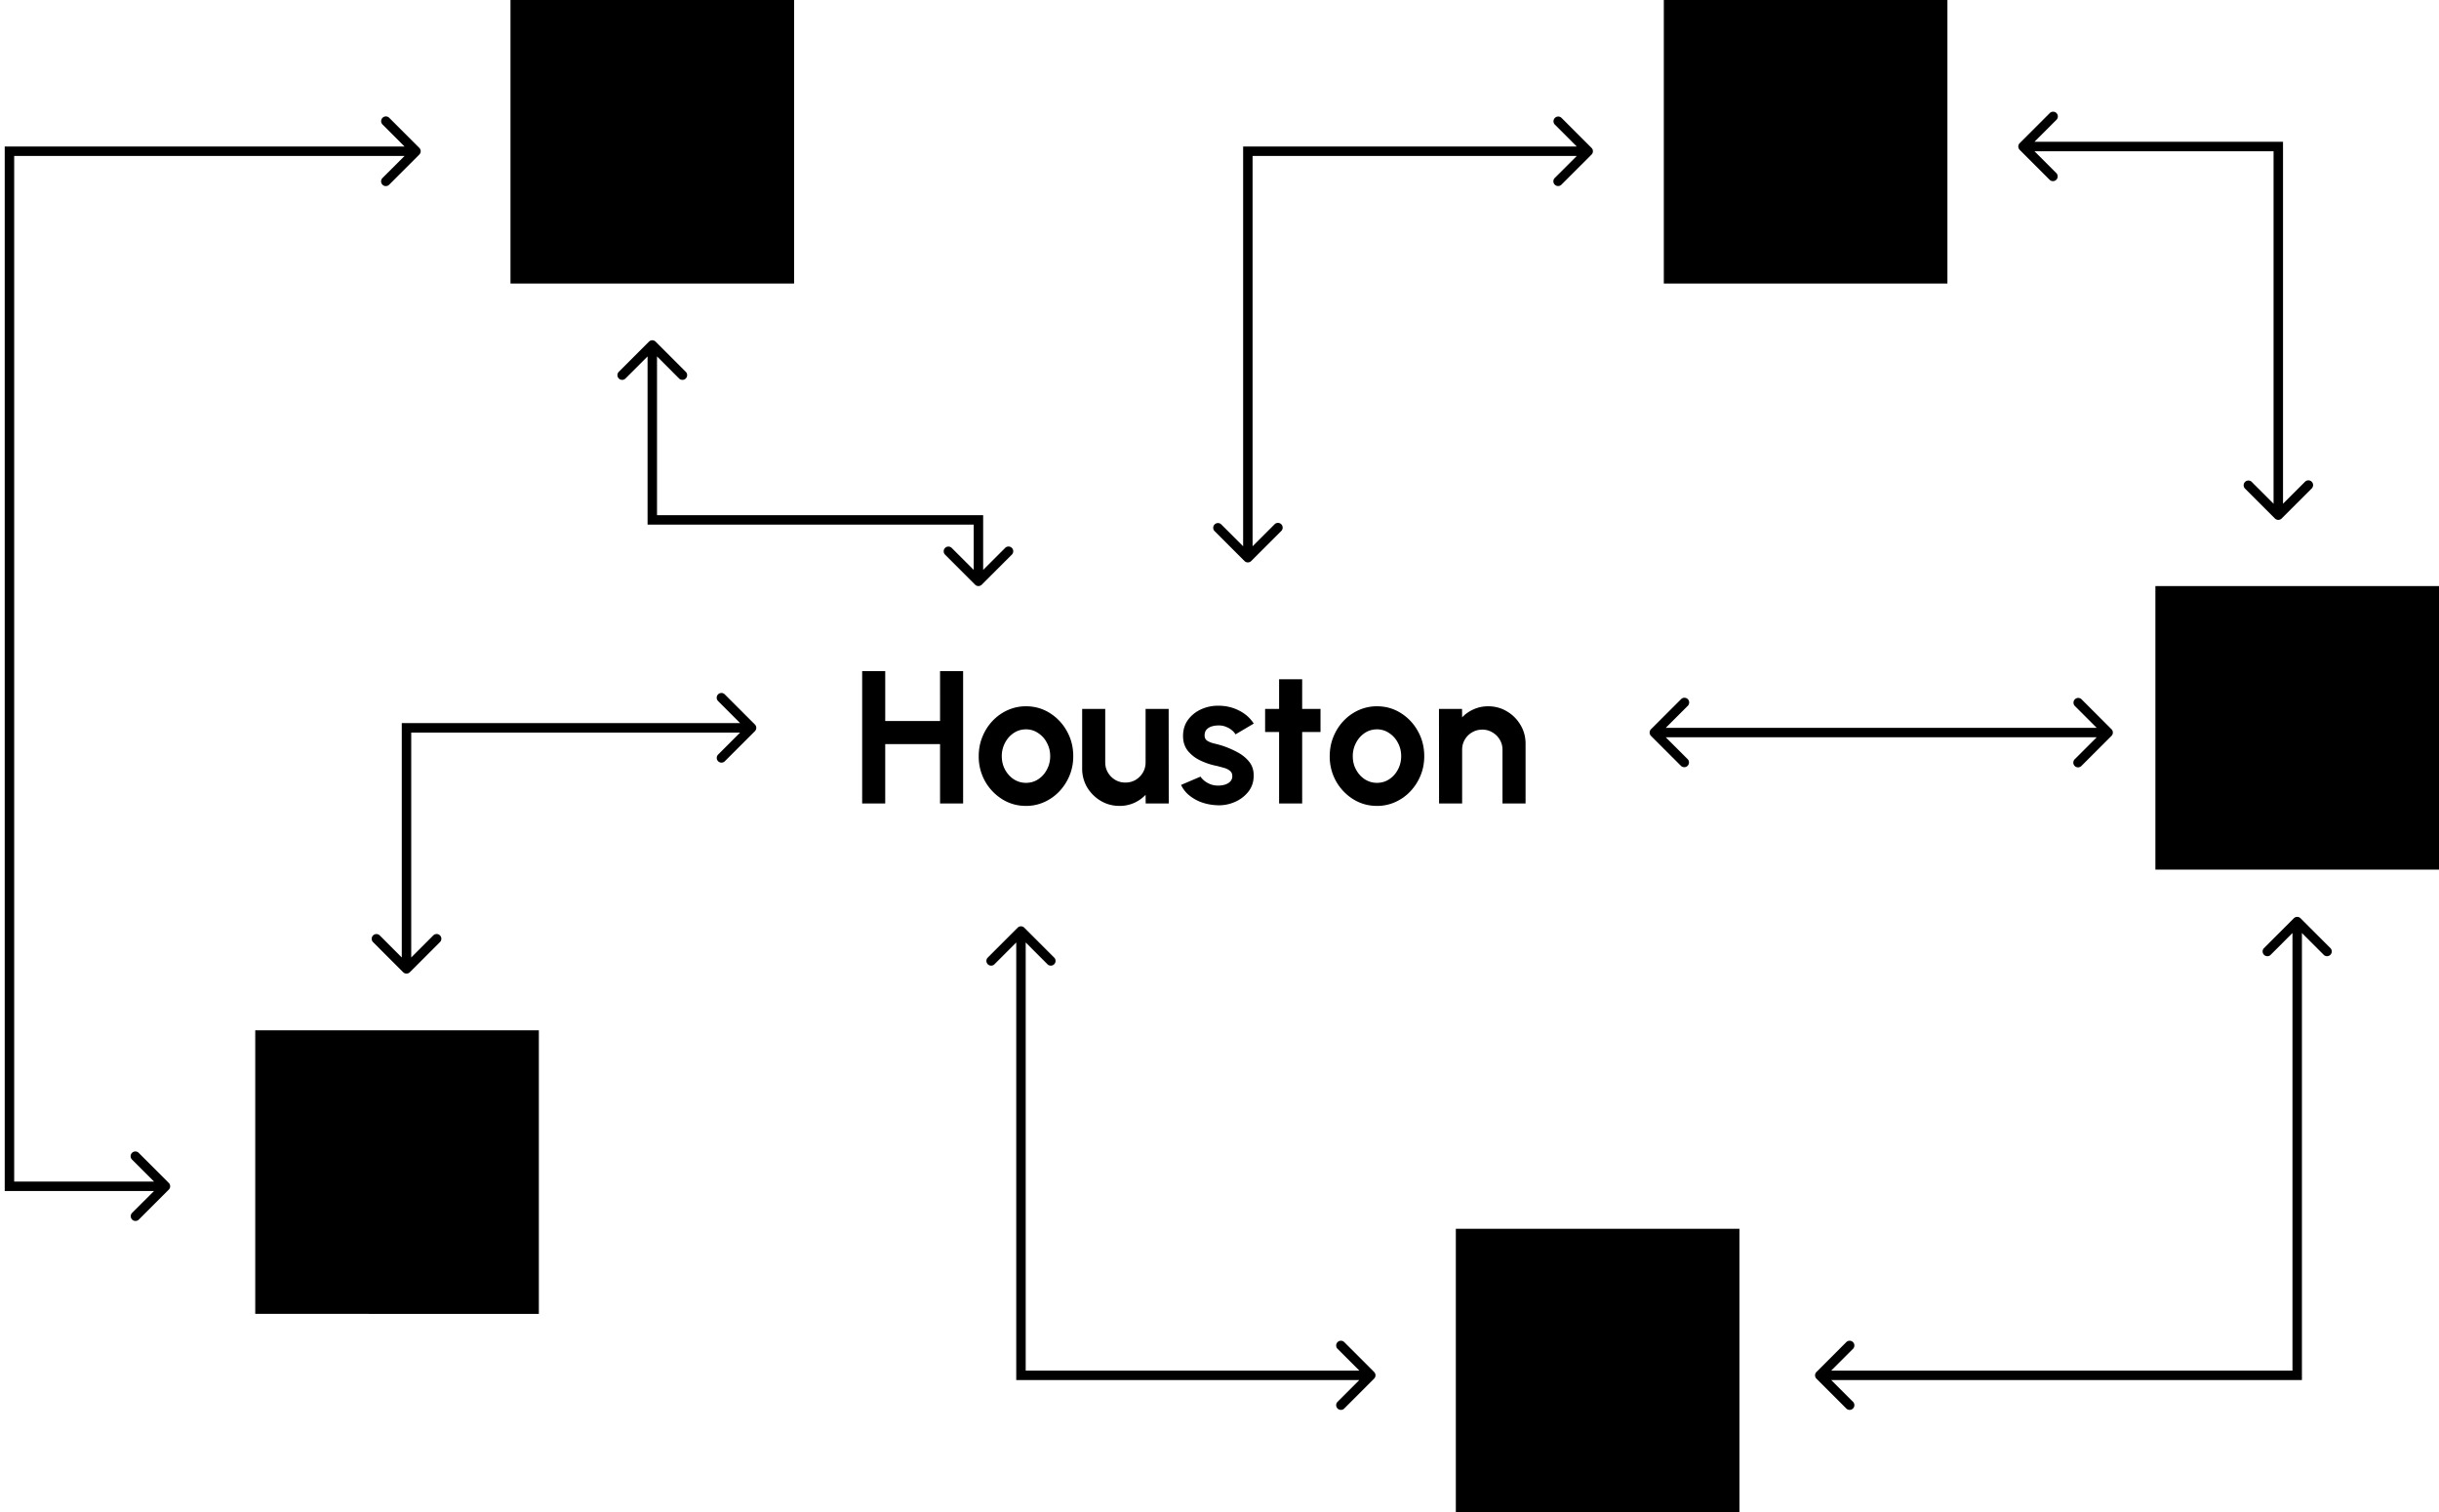 <svg width="258" height="160" fill="none" xmlns="http://www.w3.org/2000/svg"><path d="M99.44 71h2.44v14h-2.44v-6.28h-5.8V85H91.2V71h2.44v5.28h5.8V71Zm9.09 14.26c-.92 0-1.76-.237-2.52-.71a5.315 5.315 0 0 1-1.81-1.9 5.34 5.34 0 0 1-.67-2.65c0-.733.13-1.417.39-2.05.26-.64.616-1.2 1.07-1.68.46-.487.993-.867 1.6-1.14a4.665 4.665 0 0 1 1.94-.41c.92 0 1.756.237 2.51.71a5.192 5.192 0 0 1 1.81 1.91c.453.8.68 1.687.68 2.66 0 .727-.13 1.407-.39 2.04a5.418 5.418 0 0 1-1.08 1.68c-.454.48-.984.857-1.59 1.13a4.63 4.63 0 0 1-1.94.41Zm0-2.44c.486 0 .923-.13 1.31-.39.386-.26.69-.603.91-1.03.226-.427.34-.893.34-1.4 0-.52-.117-.993-.35-1.42a2.678 2.678 0 0 0-.93-1.03 2.247 2.247 0 0 0-1.28-.39c-.48 0-.914.13-1.3.39-.387.26-.694.607-.92 1.04a2.99 2.99 0 0 0-.34 1.41c0 .527.116 1.003.35 1.43.233.427.543.767.93 1.02.393.247.82.37 1.28.37Zm5.942-1.52V75h2.44v5.66c0 .393.097.753.29 1.08.193.32.45.577.77.77.327.187.683.28 1.07.28.4 0 .76-.093 1.08-.28.32-.193.577-.45.77-.77.193-.327.29-.687.29-1.08V75h2.44l.01 10h-2.44l-.01-.91c-.347.36-.757.647-1.23.86a3.75 3.75 0 0 1-1.52.31c-.727 0-1.39-.177-1.99-.53-.6-.36-1.08-.837-1.44-1.43a3.871 3.871 0 0 1-.53-2Zm14.112 3.88a5.528 5.528 0 0 1-1.51-.31 4.468 4.468 0 0 1-1.28-.73 3.12 3.12 0 0 1-.86-1.1l2.06-.88c.08.133.21.277.39.43.18.147.393.27.64.37.253.1.53.15.83.15.253 0 .493-.033.72-.1.233-.073.42-.183.56-.33a.774.774 0 0 0 .22-.57c0-.247-.087-.437-.26-.57a1.598 1.598 0 0 0-.64-.31c-.254-.073-.5-.14-.74-.2a7.251 7.251 0 0 1-1.77-.59 3.769 3.769 0 0 1-1.31-1.03c-.327-.427-.49-.94-.49-1.54 0-.66.173-1.23.52-1.71.353-.48.81-.85 1.37-1.11a4.33 4.33 0 0 1 1.83-.39c.793 0 1.52.167 2.18.5.666.327 1.193.79 1.58 1.39l-1.93 1.14a1.621 1.621 0 0 0-.39-.44 2.13 2.13 0 0 0-.57-.34 1.939 1.939 0 0 0-.67-.16c-.3-.013-.574.013-.82.08-.247.067-.447.18-.6.34-.147.16-.22.373-.22.64 0 .253.1.443.3.57.2.12.44.213.72.28.286.067.56.14.82.22.586.193 1.136.43 1.65.71.52.28.936.623 1.25 1.03.313.407.463.893.45 1.46 0 .647-.194 1.213-.58 1.7a3.7 3.7 0 0 1-1.5 1.1 4.163 4.163 0 0 1-1.95.3Zm11.101-7.74h-1.94V85h-2.44v-7.56h-1.48V75h1.48v-3.14h2.44V75h1.94v2.44Zm5.974 7.82c-.92 0-1.76-.237-2.52-.71a5.315 5.315 0 0 1-1.81-1.9 5.34 5.34 0 0 1-.67-2.65c0-.733.13-1.417.39-2.05.26-.64.616-1.2 1.07-1.68.46-.487.993-.867 1.6-1.14a4.665 4.665 0 0 1 1.94-.41c.92 0 1.756.237 2.51.71a5.192 5.192 0 0 1 1.81 1.91c.453.8.68 1.687.68 2.66 0 .727-.13 1.407-.39 2.04a5.418 5.418 0 0 1-1.08 1.68c-.454.48-.984.857-1.59 1.13a4.63 4.63 0 0 1-1.94.41Zm0-2.44c.486 0 .923-.13 1.31-.39.386-.26.69-.603.91-1.03.226-.427.34-.893.34-1.4 0-.52-.117-.993-.35-1.42a2.678 2.678 0 0 0-.93-1.03 2.247 2.247 0 0 0-1.28-.39c-.48 0-.914.13-1.3.39-.387.26-.694.607-.92 1.04a2.99 2.99 0 0 0-.34 1.41c0 .527.116 1.003.35 1.43.233.427.543.767.93 1.02.393.247.82.37 1.28.37Zm15.717-4.14V85h-2.44v-5.68c0-.393-.097-.75-.29-1.07a2.118 2.118 0 0 0-.78-.77 2.03 2.03 0 0 0-1.07-.29c-.394 0-.754.097-1.08.29-.32.187-.577.443-.77.77-.187.32-.28.677-.28 1.07V85h-2.44l-.01-10h2.44l.01.89c.34-.36.746-.643 1.22-.85.473-.213.983-.32 1.53-.32.726 0 1.39.18 1.99.54.6.353 1.076.83 1.43 1.43.36.593.54 1.257.54 1.99ZM54 0h30v30H54zm100 130h30v30h-30zM176 0h30v30h-30zm52 62h30v30h-30zm-4.646 15.854a.5.5 0 0 0 0-.708l-3.182-3.181a.501.501 0 0 0-.708.707l2.829 2.828-2.829 2.828a.5.5 0 0 0 .708.707l3.182-3.181Zm-48.708-.708a.5.5 0 0 0 0 .708l3.182 3.181a.501.501 0 0 0 .708-.707l-2.829-2.828 2.829-2.828a.5.5 0 0 0-.708-.707l-3.182 3.181ZM223 77h-48v1h48v-1Zm-9.354-61.854a.5.5 0 0 0 0 .708l3.182 3.181a.501.501 0 0 0 .708-.707l-2.829-2.828 2.829-2.828a.5.5 0 0 0-.708-.708l-3.182 3.182ZM241 15.5h.5V15h-.5v.5Zm-.354 39.354a.501.501 0 0 0 .708 0l3.182-3.182a.5.5 0 0 0-.708-.707L241 53.793l-2.828-2.828a.501.501 0 0 0-.708.707l3.182 3.182ZM214 16h27v-1h-27v1Zm26.5-.5v39h1v-39h-1ZM27 109h30v30H27zm17.354-92.646a.5.5 0 0 0 0-.708l-3.182-3.182a.5.5 0 1 0-.707.708L43.293 16l-2.828 2.828a.5.5 0 1 0 .707.707l3.182-3.181ZM1 16v-.5H.5v.5H1Zm0 109.5H.5v.5H1v-.5Zm16.854.354a.501.501 0 0 0 0-.708l-3.182-3.182a.5.5 0 0 0-.708.708l2.829 2.828-2.829 2.828a.501.501 0 0 0 .708.708l3.182-3.182ZM44 15.5H1v1h43v-1ZM.5 16v109.5h1V16h-1ZM1 126h16.5v-1H1v1ZM168.354 16.354a.5.5 0 0 0 0-.708l-3.182-3.182a.501.501 0 0 0-.708.708L167.293 16l-2.829 2.828a.5.5 0 0 0 .708.707l3.182-3.181ZM132 16v-.5h-.5v.5h.5Zm-.354 43.354a.501.501 0 0 0 .708 0l3.182-3.182a.5.5 0 0 0-.708-.707L132 58.293l-2.828-2.828a.501.501 0 0 0-.708.707l3.182 3.182ZM168 15.5h-36v1h36v-1Zm-36.5.5v43h1V16h-1Zm13.854 129.854a.502.502 0 0 0 0-.708l-3.182-3.182a.502.502 0 0 0-.708.708l2.829 2.828-2.829 2.828a.502.502 0 0 0 .708.708l3.182-3.182ZM108 145.5h-.5v.5h.5v-.5Zm.354-47.354a.501.501 0 0 0-.708 0l-3.182 3.182a.502.502 0 0 0 .708.708L108 99.207l2.828 2.829a.502.502 0 0 0 .708-.708l-3.182-3.182ZM145 145h-37v1h37v-1Zm-36.5.5v-47h-1v47h1Zm-65.854-42.646a.5.5 0 0 0 .708 0l3.181-3.182a.5.5 0 1 0-.707-.707L43 101.793l-2.828-2.829a.5.5 0 1 0-.707.708l3.181 3.182ZM43 77v-.5h-.5v.5h.5Zm36.854.354a.5.5 0 0 0 0-.708l-3.182-3.181a.5.5 0 1 0-.707.707L78.793 77l-2.829 2.828a.5.5 0 1 0 .708.707l3.182-3.181ZM43.5 102.5V77h-1v25.5h1Zm-.5-25h36.5v-1H43v1Zm26.354-41.354a.5.5 0 0 0-.708 0l-3.181 3.182a.5.5 0 1 0 .707.707L69 37.207l2.828 2.828a.5.5 0 1 0 .707-.707l-3.181-3.182ZM69 55h-.5v.5h.5V55Zm34.5 0h.5v-.5h-.5v.5Zm-.354 6.854a.501.501 0 0 0 .708 0l3.182-3.182a.5.5 0 0 0-.708-.707l-2.828 2.828-2.828-2.828a.5.5 0 0 0-.707.707l3.181 3.182ZM68.5 36.5V55h1V36.5h-1Zm.5 19h34.5v-1H69v1Zm34-.5v6.5h1V55h-1Zm140.354 42.146a.501.501 0 0 0-.708 0l-3.182 3.182a.502.502 0 0 0 .708.708L243 98.207l2.828 2.829a.502.502 0 0 0 .708-.708l-3.182-3.182ZM243 145.5v.5h.5v-.5h-.5Zm-50.854-.354a.502.502 0 0 0 0 .708l3.182 3.182a.502.502 0 0 0 .708-.708l-2.829-2.828 2.829-2.828a.502.502 0 0 0-.708-.708l-3.182 3.182ZM242.5 97.5v48h1v-48h-1Zm.5 47.5h-50.5v1H243v-1Z" fill="#000"/></svg>